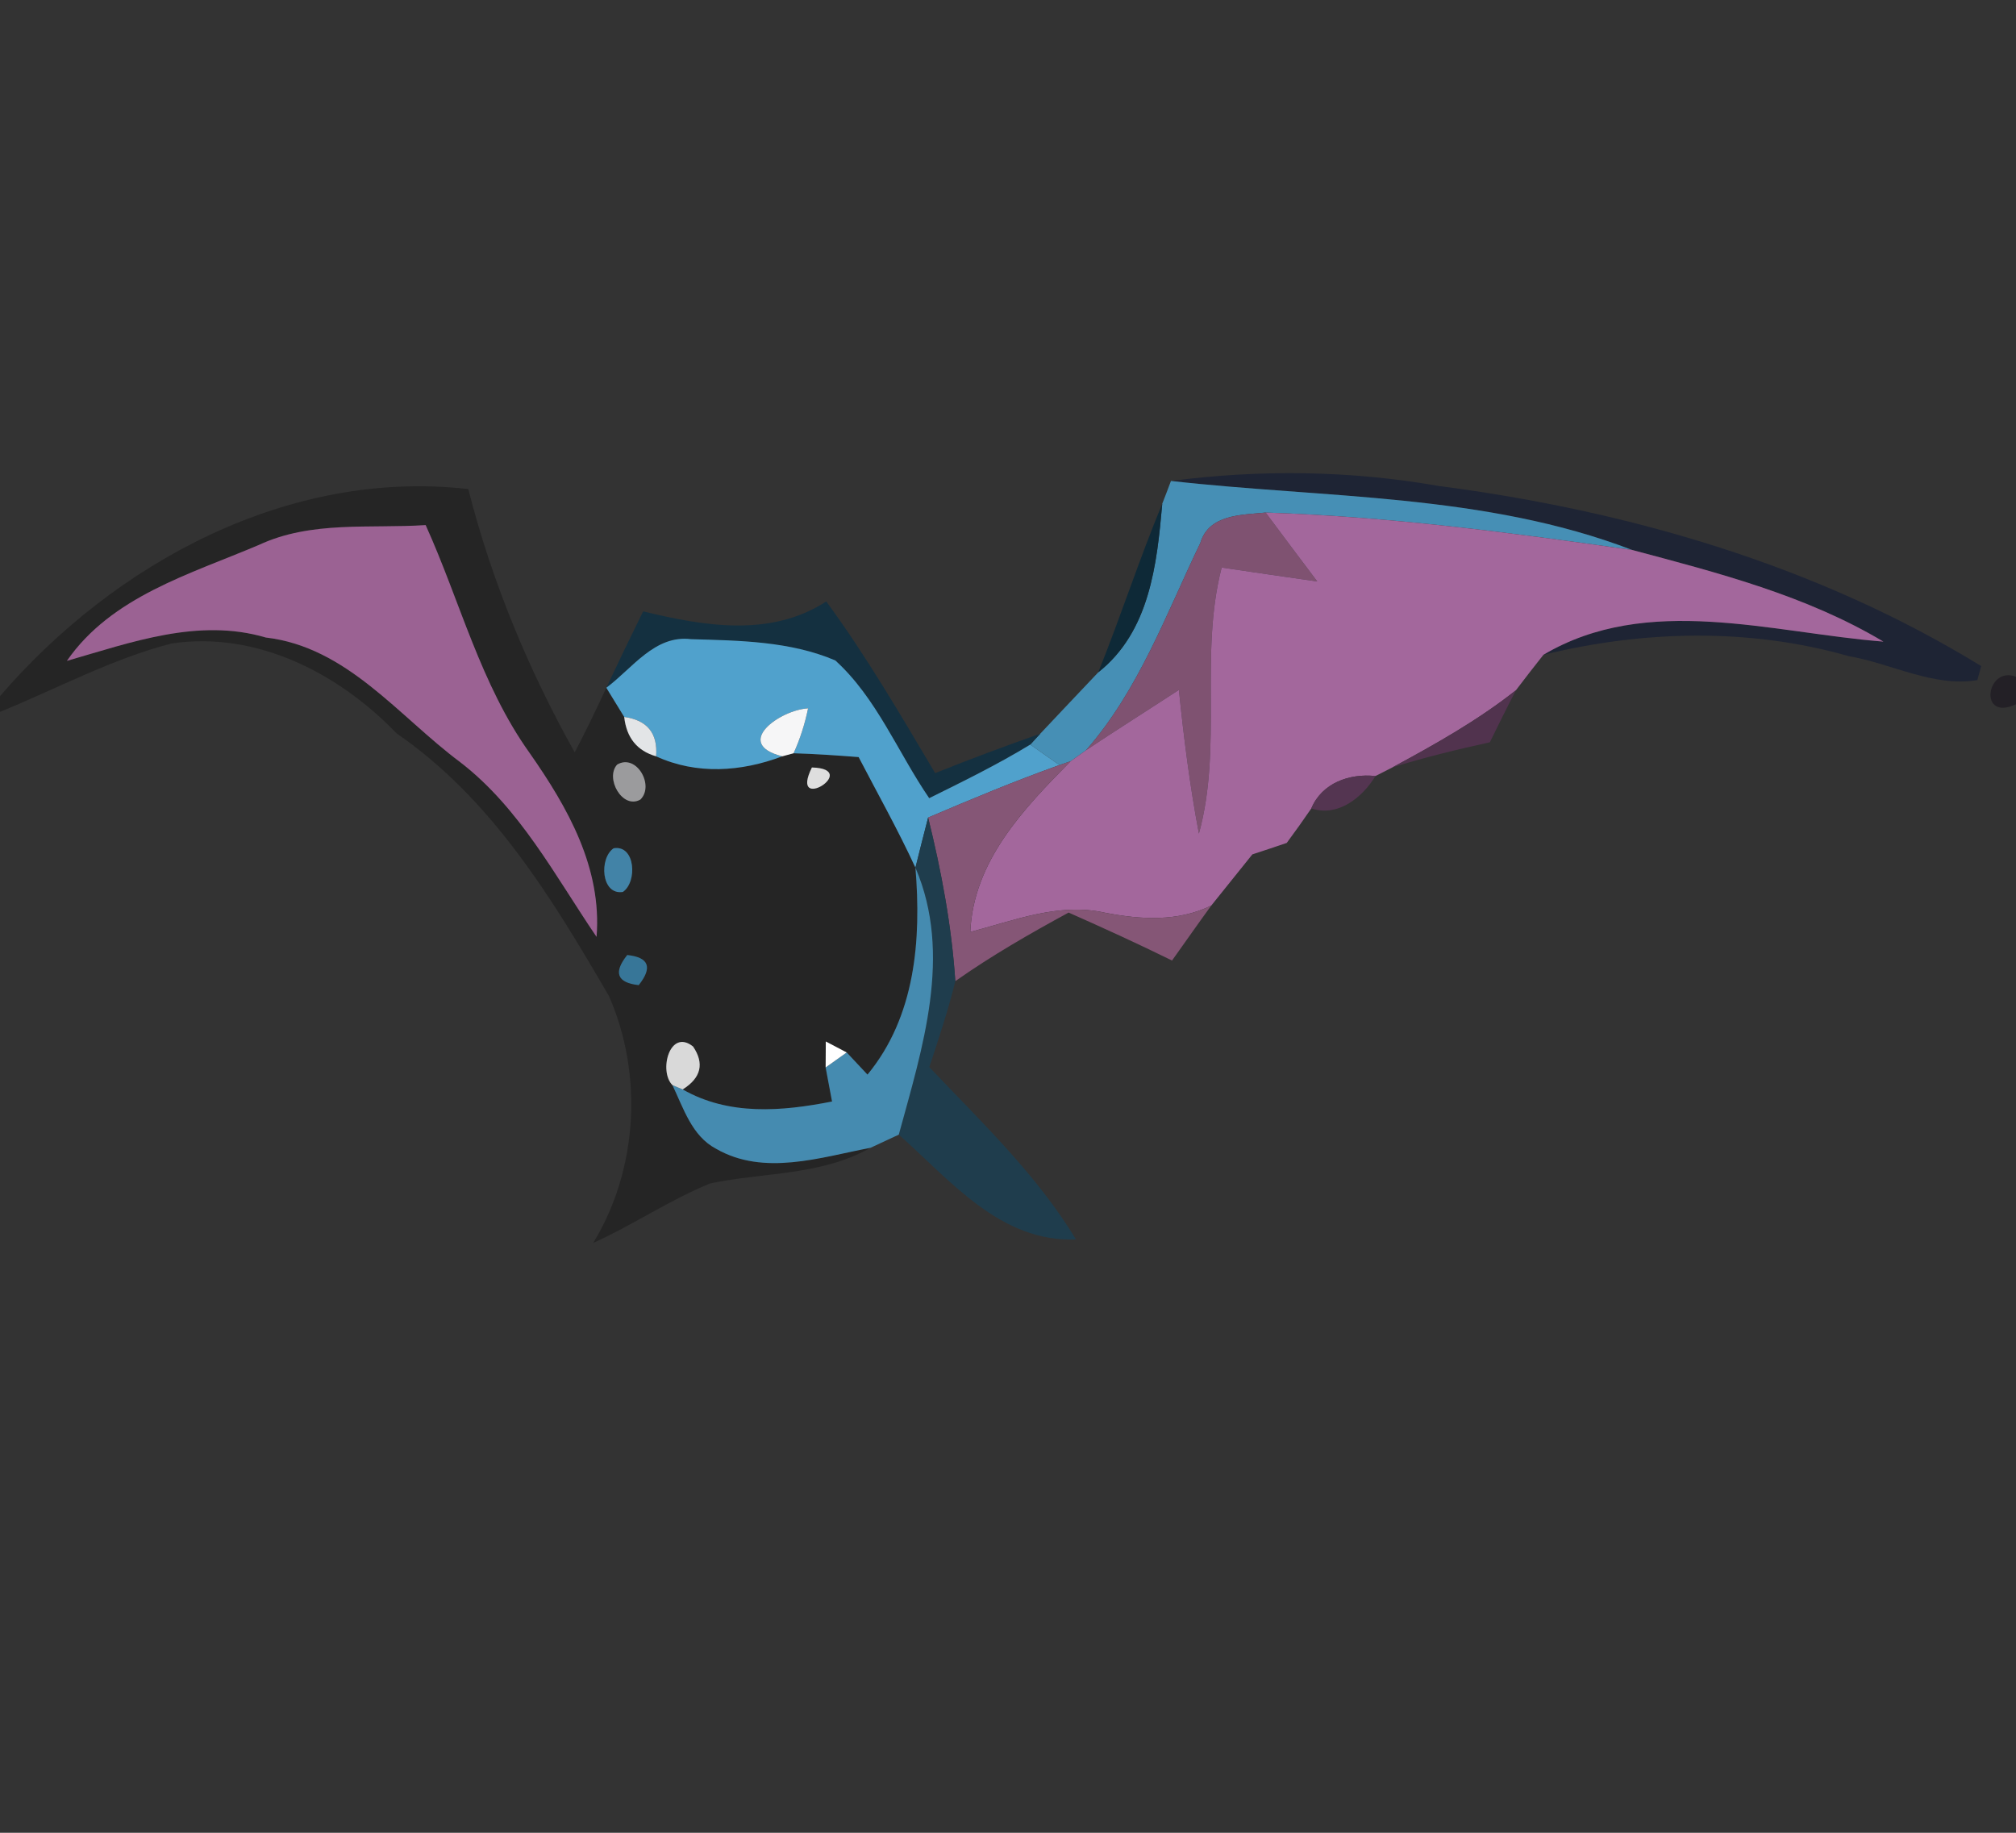 <?xml version="1.0" encoding="UTF-8" ?>
<!DOCTYPE svg PUBLIC "-//W3C//DTD SVG 1.1//EN" "http://www.w3.org/Graphics/SVG/1.1/DTD/svg11.dtd">
<svg width="132pt" height="120pt" viewBox="0 0 132 120" version="1.1" xmlns="http://www.w3.org/2000/svg">
<rect x="0" y="0" width="132" height="120" fill="#333333" stroke="none"/>
<g id="#1e2434ff">
<path fill="#1e2434" opacity="1.00" d=" M 76.67 31.49 C 82.49 30.73 88.42 30.80 94.21 31.82 C 106.65 33.44 118.98 37.02 129.72 43.61 C 129.66 43.84 129.53 44.30 129.47 44.53 C 126.61 45.01 123.84 43.44 121.05 42.96 C 114.52 41.10 107.62 41.27 101.06 42.87 C 107.87 38.84 115.98 41.43 123.32 42.01 C 118.26 38.99 112.51 37.51 106.87 36.01 C 97.24 32.31 86.77 32.63 76.67 31.49 M 124.26 42.34 C 124.79 42.88 124.79 42.88 124.26 42.34 Z" />
</g>
<g id="#252525ff">
<path fill="#252525" opacity="1.00" d=" M 0.00 45.58 C 7.51 36.85 18.89 30.68 30.66 32.02 C 32.20 38.06 34.59 43.83 37.63 49.26 C 38.36 47.87 39.04 46.45 39.70 45.03 C 40.00 45.51 40.58 46.46 40.87 46.94 C 41.02 48.30 41.71 49.16 42.96 49.52 C 45.62 50.74 48.54 50.53 51.22 49.52 L 51.96 49.32 C 53.38 49.36 54.80 49.46 56.22 49.57 C 57.47 51.97 58.80 54.34 59.94 56.81 C 60.33 61.54 59.94 66.55 56.80 70.36 C 56.46 69.99 55.78 69.27 55.44 68.91 C 55.10 68.73 54.41 68.37 54.07 68.19 C 54.07 68.62 54.06 69.47 54.06 69.89 C 54.17 70.45 54.37 71.57 54.48 72.12 C 51.20 72.77 47.72 73.06 44.70 71.33 C 45.91 70.57 46.13 69.63 45.38 68.52 C 43.85 67.30 43.11 70.14 44.03 71.05 C 44.75 72.55 45.30 74.38 46.88 75.21 C 50.01 77.02 53.71 75.78 57.00 75.15 C 53.77 76.98 50.02 76.75 46.51 77.48 C 43.85 78.56 41.46 80.20 38.84 81.38 C 41.77 76.59 42.12 70.33 39.87 65.21 C 36.15 58.82 32.20 52.30 25.97 48.02 C 22.18 44.08 16.82 41.31 11.24 42.13 C 7.32 43.14 3.73 45.09 0.00 46.61 L 0.00 45.58 M 16.95 35.68 C 12.46 37.59 7.30 39.05 4.38 43.27 C 8.59 42.06 12.99 40.44 17.40 41.74 C 22.73 42.36 26.09 46.89 30.13 49.90 C 34.04 52.91 36.34 57.34 39.06 61.34 C 39.42 56.83 37.18 52.88 34.69 49.32 C 31.46 44.81 30.13 39.37 27.87 34.38 C 24.22 34.62 20.38 34.08 16.95 35.68 M 40.41 50.06 C 39.60 50.94 40.75 53.02 41.93 52.35 C 42.87 51.43 41.67 49.32 40.41 50.06 M 53.16 50.25 C 51.63 53.34 56.44 50.34 53.16 50.25 M 40.18 55.54 C 39.22 56.18 39.35 58.62 40.78 58.40 C 41.74 57.76 41.61 55.30 40.18 55.54 M 41.07 62.53 C 40.15 63.68 40.40 64.34 41.82 64.50 C 42.74 63.34 42.49 62.68 41.07 62.53 Z" />
</g>
<g id="#468fb5ff">
<path fill="#468fb5" opacity="1.00" d=" M 76.10 32.98 C 76.25 32.61 76.53 31.86 76.67 31.49 C 86.77 32.63 97.24 32.31 106.87 36.01 C 98.91 34.87 90.92 33.82 82.87 33.56 C 81.27 33.72 79.15 33.67 78.59 35.56 C 76.35 40.21 74.57 45.17 71.11 49.12 C 70.86 49.30 70.35 49.66 70.10 49.84 L 69.37 50.09 C 68.89 49.76 67.94 49.09 67.46 48.75 L 68.11 48.04 C 69.37 46.69 70.65 45.36 71.91 44.02 C 75.28 41.35 75.75 36.96 76.10 32.98 Z" />
</g>
<g id="#0e2937ff">
<path fill="#0e2937" opacity="1.00" d=" M 71.91 44.02 C 73.38 40.37 74.59 36.62 76.10 32.98 C 75.75 36.96 75.28 41.35 71.91 44.02 Z" />
</g>
<g id="#9b6293ff">
<path fill="#9b6293" opacity="1.00" d=" M 16.95 35.68 C 20.38 34.08 24.22 34.62 27.87 34.38 C 30.13 39.37 31.46 44.81 34.69 49.32 C 37.18 52.88 39.42 56.83 39.06 61.34 C 36.34 57.34 34.04 52.91 30.13 49.90 C 26.09 46.89 22.73 42.36 17.40 41.74 C 12.99 40.44 8.59 42.06 4.38 43.27 C 7.30 39.05 12.46 37.59 16.95 35.68 Z" />
</g>
<g id="#7f5271ff">
<path fill="#7f5271" opacity="1.00" d=" M 78.59 35.56 C 79.15 33.67 81.27 33.72 82.87 33.56 C 83.99 35.07 85.12 36.57 86.25 38.07 C 84.16 37.77 82.07 37.47 79.99 37.16 C 78.51 42.89 80.07 48.87 78.50 54.58 C 77.91 51.46 77.51 48.32 77.19 45.17 C 75.17 46.49 73.12 47.78 71.11 49.12 C 74.57 45.17 76.35 40.21 78.59 35.56 Z" />
</g>
<g id="#a3679cff">
<path fill="#a3679c" opacity="1.00" d=" M 82.87 33.56 C 90.92 33.82 98.91 34.87 106.87 36.01 C 112.51 37.51 118.26 38.99 123.32 42.01 C 115.98 41.43 107.87 38.84 101.06 42.87 C 100.45 43.64 99.85 44.41 99.26 45.19 C 96.76 47.17 93.97 48.73 91.18 50.24 C 90.90 50.38 90.34 50.67 90.06 50.81 C 88.36 50.63 86.56 51.26 85.86 52.93 C 85.34 53.69 84.80 54.45 84.25 55.19 C 83.69 55.38 82.56 55.76 82.00 55.94 C 81.11 57.06 80.20 58.17 79.31 59.29 C 77.11 60.37 74.68 60.21 72.35 59.76 C 69.34 59.08 66.40 60.27 63.53 61.02 C 63.74 56.37 67.02 52.96 70.10 49.84 C 70.35 49.66 70.86 49.30 71.11 49.12 C 73.12 47.78 75.17 46.49 77.19 45.17 C 77.51 48.32 77.91 51.46 78.50 54.58 C 80.07 48.87 78.51 42.89 79.99 37.16 C 82.07 37.47 84.16 37.77 86.25 38.07 C 85.12 36.57 83.99 35.07 82.87 33.56 Z" />
</g>
<g id="#143041fa">
<path fill="#143041" opacity="0.98" d=" M 42.11 40.03 C 46.08 40.99 50.45 41.75 54.10 39.38 C 56.73 42.96 58.96 46.80 61.23 50.62 C 63.50 49.71 65.80 48.85 68.11 48.04 L 67.46 48.75 C 65.33 50.05 63.08 51.15 60.84 52.26 C 58.79 49.27 57.41 45.71 54.69 43.24 C 51.73 41.98 48.42 41.94 45.25 41.85 C 42.87 41.55 41.40 43.77 39.70 45.03 C 40.49 43.35 41.29 41.69 42.11 40.03 M 53.22 41.25 C 53.76 41.79 53.76 41.79 53.22 41.25 Z" />
</g>
<g id="#50a1ccff">
<path fill="#50a1cc" opacity="1.00" d=" M 39.70 45.03 C 41.40 43.77 42.87 41.55 45.25 41.85 C 48.42 41.94 51.73 41.98 54.69 43.24 C 57.41 45.71 58.79 49.27 60.84 52.26 C 63.08 51.15 65.33 50.05 67.46 48.75 C 67.94 49.09 68.89 49.76 69.37 50.09 C 66.46 51.13 63.61 52.32 60.77 53.53 C 60.49 54.62 60.21 55.71 59.94 56.81 C 58.80 54.34 57.47 51.97 56.22 49.57 C 54.80 49.46 53.38 49.36 51.96 49.32 C 52.39 48.38 52.70 47.40 52.91 46.38 C 51.09 46.47 47.95 48.69 51.22 49.52 C 48.54 50.53 45.62 50.74 42.96 49.52 C 43.08 48.01 42.38 47.15 40.87 46.94 C 40.58 46.46 40.00 45.51 39.70 45.03 Z" />
</g>
<g id="#50a1cdff">
<path fill="#50a1cd" opacity="1.00" d=" M 53.22 41.25 C 53.76 41.79 53.76 41.79 53.22 41.25 Z" />
</g>
<g id="#a769a0ff">
<path fill="#a769a0" opacity="1.00" d=" M 124.26 42.34 C 124.79 42.88 124.79 42.88 124.26 42.34 Z" />
</g>
<g id="#232026ff">
<path fill="#232026" opacity="1.00" d=" M 132.00 46.11 C 129.50 47.28 130.06 43.56 132.00 44.31 L 132.00 46.11 Z" />
</g>
<g id="#51334eff">
<path fill="#51334e" opacity="1.00" d=" M 91.18 50.24 C 93.97 48.73 96.76 47.17 99.26 45.19 C 98.67 46.32 98.11 47.46 97.55 48.60 C 95.41 49.07 93.27 49.59 91.18 50.24 Z" />
</g>
<g id="#f6f6f7ff">
<path fill="#f6f6f7" opacity="1.00" d=" M 51.22 49.52 C 47.95 48.69 51.09 46.47 52.91 46.38 C 52.70 47.40 52.39 48.38 51.96 49.32 L 51.22 49.52 Z" />
</g>
<g id="#e3e5e7ff">
<path fill="#e3e5e7" opacity="1.00" d=" M 40.87 46.94 C 42.38 47.15 43.08 48.01 42.96 49.52 C 41.71 49.16 41.02 48.30 40.87 46.94 Z" />
</g>
<g id="#9b9b9dff">
<path fill="#9b9b9d" opacity="1.00" d=" M 40.41 50.06 C 41.67 49.32 42.87 51.43 41.93 52.35 C 40.75 53.02 39.60 50.94 40.41 50.06 Z" />
</g>
<g id="#dededeff">
<path fill="#dedede" opacity="1.00" d=" M 53.16 50.25 C 56.44 50.34 51.63 53.34 53.16 50.25 Z" />
</g>
<g id="#855676ff">
<path fill="#855676" opacity="1.00" d=" M 60.77 53.53 C 63.61 52.32 66.46 51.13 69.37 50.09 L 70.10 49.84 C 67.02 52.96 63.74 56.37 63.53 61.02 C 66.40 60.27 69.34 59.08 72.35 59.76 C 74.68 60.21 77.11 60.37 79.31 59.29 C 78.44 60.48 77.60 61.69 76.74 62.89 C 74.51 61.79 72.25 60.76 69.97 59.75 C 67.43 61.13 64.92 62.57 62.55 64.24 C 62.31 60.62 61.64 57.05 60.77 53.53 Z" />
</g>
<g id="#543551ff">
<path fill="#543551" opacity="1.00" d=" M 85.86 52.93 C 86.56 51.26 88.36 50.63 90.06 50.81 C 89.20 52.22 87.61 53.51 85.86 52.93 Z" />
</g>
<g id="#1f3d4dff">
<path fill="#1f3d4d" opacity="1.00" d=" M 59.94 56.81 C 60.21 55.71 60.49 54.62 60.77 53.53 C 61.64 57.05 62.31 60.62 62.55 64.24 C 62.09 66.14 61.46 68.01 60.85 69.87 C 64.24 73.45 67.88 76.90 70.45 81.15 C 65.51 81.36 62.21 77.27 58.85 74.29 C 60.39 68.64 62.39 62.52 59.94 56.81 Z" />
</g>
<g id="#4283a7ff">
<path fill="#4283a7" opacity="1.00" d=" M 40.18 55.54 C 41.61 55.30 41.74 57.76 40.78 58.40 C 39.35 58.62 39.22 56.18 40.18 55.54 Z" />
</g>
<g id="#40283dff">
<path fill="#40283d" opacity="1.00" d=" M 82.00 55.94 C 82.56 55.76 83.69 55.38 84.25 55.19 C 83.69 55.38 82.56 55.76 82.00 55.94 Z" />
</g>
<g id="#458bb0ff">
<path fill="#458bb0" opacity="1.00" d=" M 59.94 56.81 C 62.39 62.52 60.39 68.64 58.85 74.29 C 58.38 74.51 57.46 74.94 57.00 75.15 C 53.71 75.78 50.01 77.02 46.88 75.21 C 45.30 74.38 44.75 72.55 44.03 71.05 L 44.70 71.33 C 47.72 73.06 51.20 72.77 54.48 72.12 C 54.37 71.57 54.17 70.45 54.06 69.89 C 54.41 69.65 55.09 69.15 55.44 68.91 C 55.78 69.27 56.46 69.99 56.80 70.36 C 59.94 66.55 60.33 61.54 59.94 56.81 Z" />
</g>
<g id="#377698ff">
<path fill="#377698" opacity="1.00" d=" M 41.07 62.53 C 42.49 62.68 42.74 63.34 41.82 64.50 C 40.40 64.34 40.15 63.68 41.07 62.53 Z" />
</g>
<g id="#d9d9d9ff">
<path fill="#d9d9d9" opacity="1.00" d=" M 44.03 71.05 C 43.11 70.14 43.85 67.30 45.38 68.52 C 46.13 69.63 45.91 70.57 44.70 71.33 L 44.03 71.05 Z" />
</g>
<g id="#ffffffff">
<path fill="#ffffff" opacity="1.00" d=" M 54.07 68.19 C 54.41 68.37 55.10 68.73 55.44 68.91 C 55.09 69.15 54.41 69.65 54.06 69.89 C 54.06 69.47 54.07 68.62 54.07 68.19 Z" />
</g>
<g id="#84cdecff">
<path fill="#84cdec" opacity="1.00" d=" M 80.19 87.19 C 80.86 87.86 80.86 87.86 80.19 87.19 Z" />
</g>
</svg>

